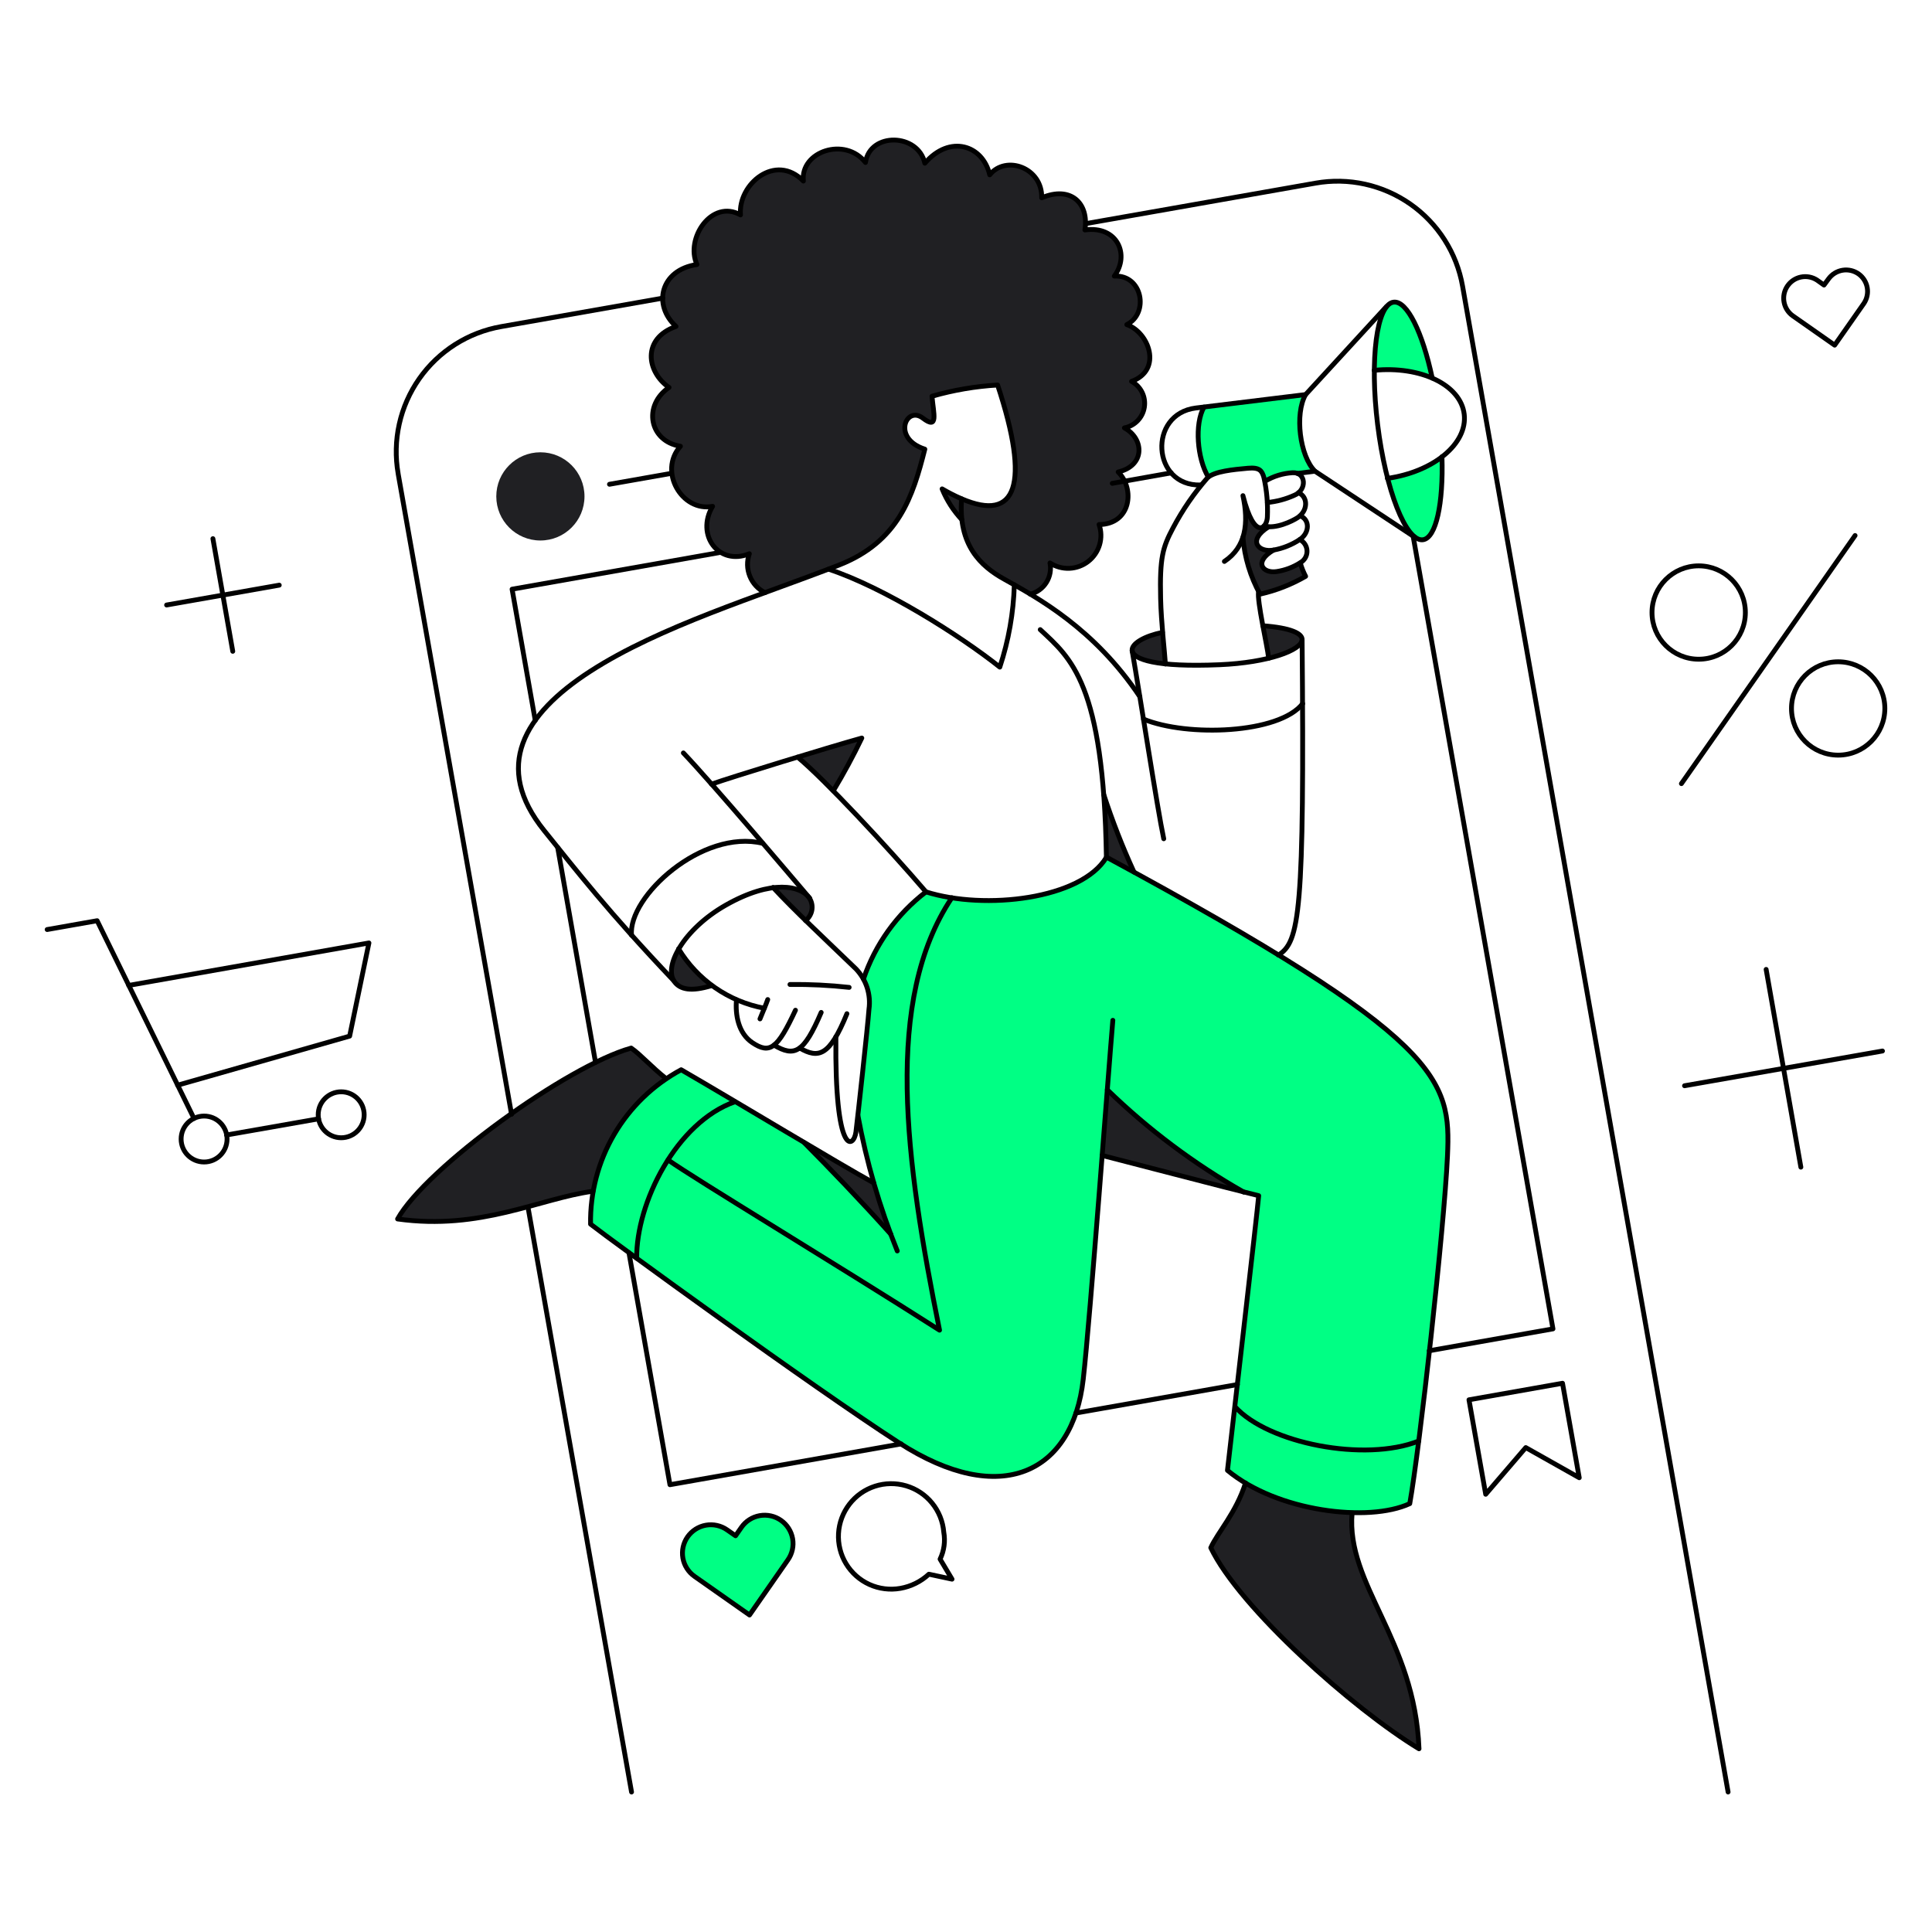 <svg xmlns="http://www.w3.org/2000/svg" fill="none" viewBox="0.125 0.125 199.75 199.75" stroke-width="0.5" height="400" width="400"><g id="Marketing-Digital-ads-performance-01"><g id="color 2"><path id="Vector" fill="#00ff84" d="M146.029 109C139.583 102.236 122.653 93.222 114.497 88.742C111.725 93.434 101.52 94.054 95.858 92.333C92.857 94.649 90.603 97.797 89.378 101.385C90.801 103.446 89.378 110.445 88.84 115.56C89.588 119.712 90.723 123.785 92.229 127.726C89.129 124.268 85.883 120.867 83.261 118.283C72.061 111.622 74.599 113.083 70.55 110.721C70.018 110.991 69.504 111.296 69.011 111.633C66.557 113.292 64.556 115.537 63.189 118.165C61.822 120.792 61.133 123.719 61.183 126.681C62.764 127.981 84.121 143.481 93.065 149.272C103.648 156.093 111.058 152.388 112.141 142.717C112.688 137.691 114.511 114.142 114.611 112.792C117.397 115.744 126.126 122.726 130.267 123.736C129.995 126.592 127.223 150.609 127.037 152.16C132.137 156.439 141.613 157.57 145.885 155.599C146.933 149.399 149.414 127.125 149.761 119.632C149.932 115.9 149.844 113 146.029 109Z"></path><path id="Vector_2" fill="#00ff84" d="M144.194 31.364C142.394 31.724 142.194 36.564 142.18 38.413C144.215 38.173 146.279 38.448 148.18 39.213C147.177 34.48 145.581 31.193 144.194 31.364Z"></path><path id="Vector_3" fill="#00ff84" d="M149.191 47.343C147.538 48.542 145.614 49.312 143.591 49.585C144.04 51.337 145.427 56.043 147.22 55.931C148.6 55.76 149.343 52.188 149.191 47.343Z"></path><path id="Vector_4" fill="#00ff84" d="M135.112 40.921L124.605 42.213C123.617 43.961 123.905 47.533 125.042 49.433C125.842 48.844 127.642 48.673 129.108 48.521C130.324 48.407 130.571 48.787 130.761 49.471C130.799 49.604 130.818 49.737 130.856 49.889C131.748 49.357 133.597 48.732 134.276 49.072L136.076 48.844C134.5 47.286 133.972 42.916 135.112 40.921Z"></path><path id="Vector_5" fill="#00ff84" d="M77.618 167.1L71.937 163.11C71.299 162.664 70.865 161.983 70.729 161.217C70.593 160.45 70.767 159.661 71.213 159.023C71.659 158.386 72.341 157.951 73.107 157.815C73.873 157.68 74.662 157.854 75.3 158.3L76.174 158.908L76.782 158.034C77.228 157.397 77.909 156.962 78.675 156.827C79.441 156.692 80.23 156.866 80.867 157.312C81.504 157.758 81.939 158.439 82.074 159.205C82.209 159.971 82.035 160.76 81.589 161.397L77.618 167.1Z"></path></g><g id="color 1"><path id="Vector_6" fill="#202023" d="M55.996 56.007C58.514 56.007 60.556 53.965 60.556 51.447C60.556 48.929 58.514 46.887 55.996 46.887C53.478 46.887 51.436 48.929 51.436 51.447C51.436 53.965 53.478 56.007 55.996 56.007Z"></path><path id="Vector_7" fill="#202023" d="M139.919 156.517C136.047 156.422 132.26 155.364 128.899 153.439C127.892 156.539 125.992 158.588 125.308 160.127C128.272 166.359 140.033 176.827 146.835 180.927C146.424 169.818 139.532 164.65 139.919 156.517Z"></path><path id="Vector_8" fill="#202023" d="M65.382 108.485C66.351 109.131 67.453 110.404 68.992 111.639C67.024 112.989 65.343 114.714 64.045 116.716C62.747 118.719 61.859 120.958 61.43 123.305C55.863 124.046 49.84 127.371 41.23 126.174C44.14 120.911 58.751 110.328 65.382 108.485Z"></path><path id="Vector_9" fill="#202023" d="M90.462 122.45C90.956 124.122 91.545 125.889 92.229 127.732C89.129 124.293 85.883 120.873 83.261 118.251C86.282 120.037 88.942 121.6 90.462 122.45Z"></path><path id="Vector_10" fill="#202023" d="M114.592 112.8C114.421 114.871 114.25 117.189 114.06 119.6C115.333 119.923 124.339 122.279 128.709 123.381C123.575 120.464 118.832 116.909 114.592 112.8V112.8Z"></path><path id="Vector_11" fill="#202023" d="M114.231 82.265C115.124 85.001 116.171 87.684 117.366 90.302C116.435 89.789 115.485 89.276 114.497 88.744C114.459 86.312 114.364 84.165 114.231 82.265Z"></path><path id="Vector_12" fill="#202023" d="M70.284 98.244C69.484 99.631 69.315 100.904 69.884 101.644C70.473 102.385 71.537 102.67 73.703 102.005C72.353 100.96 71.196 99.687 70.284 98.244V98.244Z"></path><path id="Vector_13" fill="#202023" d="M83.85 93.019C84.064 93.385 84.138 93.816 84.057 94.232C83.977 94.648 83.748 95.02 83.413 95.28C82.178 94.064 81.038 92.924 80.069 91.88C82.256 91.593 83.187 92.217 83.85 93.019Z"></path><path id="Vector_14" fill="#202023" d="M89.227 76.432C88.339 78.299 87.356 80.119 86.282 81.885C84.8 80.385 83.489 79.13 82.596 78.385C85.237 77.591 87.8 76.831 89.227 76.432Z"></path><path id="Vector_15" fill="#202023" d="M120.311 65.507C118.468 65.887 117.119 66.666 117.176 67.388C117.176 68.449 120.464 68.761 120.596 68.775C120.539 68.091 120.425 66.875 120.311 65.507Z"></path><path id="Vector_16" fill="#202023" d="M134.751 66.286C134.714 66.932 133.421 67.673 131.293 68.205C131.217 67.54 130.951 66.191 130.685 64.842C133.592 65.051 134.79 65.621 134.751 66.286Z"></path><path id="Vector_17" fill="#202023" d="M134.561 58.306C133.822 58.775 132.994 59.086 132.129 59.218C130.685 59.446 129.697 58.23 131.806 56.995C130.267 57.295 129.032 56.026 131.274 54.601C131.093 54.599 130.913 54.567 130.742 54.506C130.286 54.981 129.412 54.62 128.576 51.371C128.93 52.727 128.943 54.15 128.614 55.513C128.692 57.548 129.252 59.536 130.248 61.313C130.287 61.402 130.338 61.485 130.4 61.56C132.052 61.178 133.639 60.558 135.112 59.717C134.884 59.265 134.699 58.793 134.561 58.306Z"></path><path id="Vector_18" fill="#202023" d="M117.1 39.553C120.33 38.375 118.905 34.48 116.606 33.682C118.924 32.523 118.221 28.514 115.314 28.666C116.948 26.481 115.637 23.422 112.274 23.897C112.711 21.123 110.811 19.297 107.809 20.572C107.885 17.456 104.109 16.107 102.432 18.197C101.732 15.119 98.309 13.997 95.725 16.997C95.025 13.862 90.044 13.767 89.588 16.921C87.479 14.221 82.843 15.762 83.166 18.84C80.297 15.895 76.402 19.125 76.666 22.34C73.683 20.668 70.928 24.791 72.166 27.47C68.385 28.021 67.566 31.67 70 33.87C66.447 35.124 66.96 38.582 69.278 40.178C66.561 42.04 67.226 45.745 70.456 46.239C68.138 48.839 70.608 53.079 73.781 52.471C72.014 55.416 74.427 58.665 77.581 57.371C77.311 58.124 77.326 58.949 77.624 59.692C77.921 60.434 78.48 61.042 79.195 61.4C81.456 60.583 86.833 58.55 86.833 58.55C93.027 56.137 94.509 51.444 95.706 46.561C92.267 45.461 93.768 42.02 95.497 43.35C97.15 44.623 96.618 42.913 96.447 41.089C98.656 40.442 100.932 40.053 103.23 39.93C106.044 48.403 105.565 52.542 102.141 52.387C100.495 52.152 98.918 51.573 97.511 50.687C97.984 51.873 98.68 52.956 99.563 53.878C99.563 55.851 100.957 58.351 103.914 59.997L104.978 60.586C105.491 60.871 106.061 61.194 106.65 61.555C107.337 61.378 107.931 60.945 108.309 60.344C108.687 59.744 108.821 59.021 108.683 58.325C109.278 58.715 109.98 58.909 110.69 58.88C111.401 58.85 112.084 58.598 112.645 58.16C113.205 57.722 113.613 57.118 113.812 56.436C114.012 55.753 113.992 55.025 113.756 54.354C117.062 54.316 117.499 50.668 115.732 48.92C118.525 48.255 118.411 45.481 116.359 44.36C118.943 43.543 119.076 40.674 117.1 39.553Z"></path></g><g id="outlines"><path id="Vector_19" stroke="#000000" stroke-linecap="round" stroke-linejoin="round" d="M128.063 143.274L111.362 146.219"></path><path id="Vector_20" stroke="#000000" stroke-linecap="round" stroke-linejoin="round" d="M146.227 55.551L160.686 137.517L147.899 139.778"></path><path id="Vector_21" stroke="#000000" stroke-linecap="round" stroke-linejoin="round" d="M115.124 50.098L121.204 49.015"></path><path id="Vector_22" stroke="#000000" stroke-linecap="round" stroke-linejoin="round" d="M55.464 74.608L53.07 61.042L74.474 57.262"></path><path id="Vector_23" stroke="#000000" stroke-linecap="round" stroke-linejoin="round" d="M61.696 109.967L57.782 87.737"></path><path id="Vector_24" stroke="#000000" stroke-linecap="round" stroke-linejoin="round" d="M93.293 149.411L69.391 153.629L65.154 129.651"></path><path id="Vector_25" stroke="#000000" stroke-linecap="round" stroke-linejoin="round" d="M178.793 185.4L151.338 29.7C151.04 28.003 150.411 26.38 149.485 24.927C148.56 23.473 147.357 22.216 145.945 21.227C144.533 20.239 142.94 19.539 141.257 19.167C139.575 18.795 137.835 18.759 136.138 19.06L112.398 23.242M65.42 185.4L54.718 124.956M68.655 30.948L51.949 33.891C50.251 34.189 48.628 34.818 47.173 35.743C45.718 36.668 44.46 37.871 43.47 39.282C42.48 40.694 41.778 42.287 41.404 43.97C41.03 45.653 40.991 47.393 41.29 49.091V49.11L53.015 115.335"></path><path id="Vector_26" stroke="#000000" stroke-linecap="round" stroke-linejoin="round" d="M175.753 68.281C178.418 68.281 180.579 66.12 180.579 63.455C180.579 60.79 178.418 58.629 175.753 58.629C173.088 58.629 170.927 60.79 170.927 63.455C170.927 66.12 173.088 68.281 175.753 68.281Z"></path><path id="Vector_27" stroke="#000000" stroke-linecap="round" stroke-linejoin="round" d="M190.174 78.199C192.839 78.199 195 76.038 195 73.373C195 70.708 192.839 68.547 190.174 68.547C187.509 68.547 185.348 70.708 185.348 73.373C185.348 76.038 187.509 78.199 190.174 78.199Z"></path><path id="Vector_28" stroke="#000000" stroke-linecap="round" stroke-linejoin="round" d="M173.967 81.144L191.922 55.494"></path><path id="Vector_29" stroke="#000000" stroke-linecap="round" stroke-linejoin="round" d="M192.3 28.457C191.82 28.112 191.224 27.971 190.64 28.063C190.057 28.156 189.534 28.475 189.184 28.951L188.709 29.597C188.709 29.597 188.009 29.103 187.987 29.084C187.496 28.765 186.899 28.652 186.325 28.77C185.751 28.887 185.246 29.226 184.92 29.712C184.593 30.198 184.47 30.793 184.579 31.369C184.687 31.945 185.017 32.455 185.498 32.789L189.811 35.81L192.832 31.497C193.154 31.02 193.278 30.437 193.179 29.87C193.08 29.303 192.765 28.797 192.3 28.457V28.457Z"></path><path id="Vector_30" stroke="#000000" stroke-linecap="round" stroke-linejoin="round" d="M97.321 161.324C97.738 160.456 97.871 159.479 97.701 158.531C97.612 157.434 97.192 156.39 96.498 155.536C95.804 154.682 94.868 154.057 93.813 153.745C92.758 153.433 91.633 153.447 90.585 153.786C89.538 154.125 88.618 154.772 87.946 155.644C87.274 156.515 86.882 157.57 86.82 158.669C86.758 159.767 87.03 160.859 87.6 161.8C88.17 162.742 89.012 163.489 90.014 163.943C91.017 164.397 92.133 164.537 93.217 164.345C94.319 164.151 95.342 163.643 96.162 162.882L98.556 163.395L97.321 161.324Z"></path><path id="Vector_31" stroke="#000000" stroke-linecap="round" stroke-linejoin="round" d="M153.732 154.617L157.874 149.791L163.403 152.907L161.674 143.141L152.003 144.851L153.732 154.617Z"></path><path id="Vector_32" stroke="#000000" stroke-linecap="round" stroke-linejoin="round" d="M63.14 50.193L69.531 49.066"></path><path id="Vector_33" stroke="#000000" stroke-linecap="round" stroke-linejoin="round" d="M21.226 120.265C22.538 120.265 23.601 119.202 23.601 117.89C23.601 116.578 22.538 115.515 21.226 115.515C19.914 115.515 18.851 116.578 18.851 117.89C18.851 119.202 19.914 120.265 21.226 120.265Z"></path><path id="Vector_34" stroke="#000000" stroke-linecap="round" stroke-linejoin="round" d="M35.4 117.757C36.712 117.757 37.775 116.694 37.775 115.382C37.775 114.07 36.712 113.007 35.4 113.007C34.088 113.007 33.025 114.07 33.025 115.382C33.025 116.694 34.088 117.757 35.4 117.757Z"></path><path id="Vector_35" stroke="#000000" stroke-linecap="round" stroke-linejoin="round" d="M23.544 117.472L33.063 115.8"></path><path id="Vector_36" stroke="#000000" stroke-linecap="round" stroke-linejoin="round" d="M5 96.23L10.168 95.318L20.181 115.762"></path><path id="Vector_37" stroke="#000000" stroke-linecap="round" stroke-linejoin="round" d="M18.49 112.323L36.274 107.25L38.269 97.617L13.436 102.006"></path><path id="Vector_38" stroke="#000000" stroke-linecap="round" stroke-linejoin="round" d="M22.138 55.817L24.19 67.464"></path><path id="Vector_39" stroke="#000000" stroke-linecap="round" stroke-linejoin="round" d="M28.997 60.624L17.35 62.676"></path><path id="Vector_40" stroke="#000000" stroke-linecap="round" stroke-linejoin="round" d="M182.726 100.353L186.317 120.797"></path><path id="Vector_41" stroke="#000000" stroke-linecap="round" stroke-linejoin="round" d="M194.753 108.789L174.29 112.38"></path><path id="Vector_42" stroke="#000000" stroke-linecap="round" stroke-linejoin="round" d="M131.293 68.186C131.141 66.78 130.077 62.315 130.248 61.286"></path><path id="Vector_43" stroke="#000000" stroke-linecap="round" stroke-linejoin="round" d="M128.633 55.684C128.798 57.744 129.4 59.746 130.4 61.555C132.055 61.182 133.643 60.561 135.112 59.712C134.881 59.27 134.697 58.805 134.561 58.325"></path><path id="Vector_44" stroke="#000000" stroke-linecap="round" stroke-linejoin="round" d="M149.21 47.343C149.362 52.188 148.602 55.764 147.234 55.931C145.487 56.145 143.396 50.82 142.56 44.037C141.724 37.254 142.465 31.576 144.213 31.364C145.6 31.195 147.196 34.48 148.203 39.211"></path><path id="Vector_45" stroke="#000000" stroke-linecap="round" stroke-linejoin="round" d="M136.081 48.844C134.504 47.286 133.972 42.916 135.112 40.921"></path><path id="Vector_46" stroke="#000000" stroke-linecap="round" stroke-linejoin="round" d="M125.042 49.433C123.902 47.533 123.617 43.961 124.605 42.213"></path><path id="Vector_47" stroke="#000000" stroke-linecap="round" stroke-linejoin="round" d="M142.2 38.413C147.007 37.938 151.149 39.913 151.51 42.954C151.871 45.995 148.356 48.901 143.568 49.585"></path><path id="Vector_48" stroke="#000000" stroke-linecap="round" stroke-linejoin="round" d="M134.276 49.072L136.081 48.844L146.398 55.665"></path><path id="Vector_49" stroke="#000000" stroke-linecap="round" stroke-linejoin="round" d="M143.472 31.82L135.112 40.92L123.769 42.307C118.791 42.915 119.209 50.401 124.244 50.268"></path><path id="Vector_50" stroke="#000000" stroke-linecap="round" stroke-linejoin="round" d="M120.311 65.507C118.449 65.887 117.119 66.666 117.176 67.369C117.252 68.3 119.646 69.13 126.22 68.851C131.236 68.638 134.7 67.351 134.751 66.267C134.781 65.62 133.573 65.032 130.685 64.823"></path><path id="Vector_51" stroke="#000000" stroke-linecap="round" stroke-linejoin="round" d="M83.413 95.3C83.749 95.041 83.979 94.668 84.059 94.252C84.139 93.836 84.065 93.404 83.85 93.039C82.975 91.664 79.895 91.019 75.167 93.704C70.794 96.187 68.661 100.098 69.885 101.665C70.46 102.402 71.538 102.691 73.704 102.026"></path><path id="Vector_52" stroke="#000000" stroke-linecap="round" stroke-linejoin="round" d="M80.05 91.879C82.273 94.273 85.337 97.137 88.619 100.296C89.146 100.845 89.541 101.507 89.775 102.231C90.008 102.955 90.074 103.723 89.968 104.476C89.854 106.148 88.79 115.8 88.619 117.168C88.391 118.877 86.419 119.789 86.548 107.326"></path><path id="Vector_53" stroke="#000000" stroke-linecap="round" stroke-linejoin="round" d="M70.284 98.225C71.245 99.816 72.532 101.185 74.06 102.244C75.588 103.302 77.323 104.026 79.15 104.367"></path><path id="Vector_54" stroke="#000000" stroke-linecap="round" stroke-linejoin="round" d="M79.5 103.469C79.386 103.83 78.778 105.255 78.7 105.469"></path><path id="Vector_55" stroke="#000000" stroke-linecap="round" stroke-linejoin="round" d="M76.269 103.507C76.136 105.046 76.459 106.964 77.922 107.934C79.727 109.134 80.506 108.561 82.368 104.571"></path><path id="Vector_56" stroke="#000000" stroke-linecap="round" stroke-linejoin="round" d="M80.145 108.181C82.273 109.435 83.223 109.017 85.028 104.799"></path><path id="Vector_57" stroke="#000000" stroke-linecap="round" stroke-linejoin="round" d="M82.805 108.485C84.743 109.585 85.883 109.359 87.688 104.932"></path><path id="Vector_58" stroke="#000000" stroke-linecap="round" stroke-linejoin="round" d="M81.8 101.911C83.844 101.887 85.887 101.987 87.918 102.211"></path><path id="Vector_59" stroke="#000000" stroke-linecap="round" stroke-linejoin="round" d="M70.778 77.971C73.856 81.2 82.121 90.967 83.85 93"></path><path id="Vector_60" stroke="#000000" stroke-linecap="round" stroke-linejoin="round" d="M73.685 81.2C75.718 80.478 85.75 77.4 89.227 76.431C88.334 78.293 87.346 80.117 86.282 81.884"></path><path id="Vector_61" stroke="#000000" stroke-linecap="round" stroke-linejoin="round" d="M88.828 115.477C89.709 120.263 91.071 124.948 92.894 129.461"></path><path id="Vector_62" stroke="#000000" stroke-linecap="round" stroke-linejoin="round" d="M82.6 78.408C85.336 80.669 91.872 87.68 95.862 92.335C92.862 94.628 90.612 97.764 89.402 101.341"></path><path id="Vector_63" stroke="#000000" stroke-linecap="round" stroke-linejoin="round" d="M65.42 96.819C65.04 92.829 72.735 85.799 78.986 87.319"></path><path id="Vector_64" stroke="#000000" stroke-linecap="round" stroke-linejoin="round" d="M120.615 68.775C120.539 67.521 120.178 64.519 120.121 61.992C120.026 57.774 120.328 56.728 121.413 54.692C122.397 52.829 123.596 51.088 124.985 49.505C125.735 48.85 127.626 48.674 129.146 48.536C130.362 48.426 130.598 48.799 130.799 49.486C131.098 50.826 131.22 52.199 131.16 53.571C131.12 54.73 129.83 56.098 128.633 51.371C129.241 54.202 128.956 56.671 126.714 58.171"></path><path id="Vector_65" stroke="#000000" stroke-linecap="round" stroke-linejoin="round" d="M134.542 53.461C135.549 53.822 135.559 55.204 134.504 55.912C133.687 56.453 132.768 56.821 131.804 56.995C130.262 57.283 129.03 56.026 131.272 54.601"></path><path id="Vector_66" stroke="#000000" stroke-linecap="round" stroke-linejoin="round" d="M134.5 55.912C134.723 56.02 134.911 56.187 135.045 56.395C135.178 56.603 135.252 56.844 135.258 57.092C135.264 57.339 135.202 57.583 135.078 57.797C134.954 58.011 134.774 58.188 134.557 58.306C133.819 58.776 132.991 59.087 132.125 59.218C130.68 59.442 129.693 58.23 131.802 56.995"></path><path id="Vector_67" stroke="#000000" stroke-linecap="round" stroke-linejoin="round" d="M130.932 49.87C131.792 49.358 132.763 49.059 133.763 49C135.168 48.917 135.283 50.8 133.934 51.337C133.056 51.734 132.119 51.984 131.16 52.078"></path><path id="Vector_68" stroke="#000000" stroke-linecap="round" stroke-linejoin="round" d="M134.371 51.067C135.378 51.485 135.378 52.929 134.276 53.651C133.725 54.012 131.996 54.851 130.818 54.506"></path><path id="Vector_69" stroke="#000000" stroke-linecap="round" stroke-linejoin="round" d="M107.676 65.222C110.83 68.167 114.231 70.751 114.516 88.744C149.362 107.573 150.141 111.696 149.78 119.638C149.438 127.162 146.892 149.924 145.88 155.586C141.624 157.562 132.162 156.422 127.032 152.147C127.678 146.447 130.072 125.87 130.262 123.747C127.051 122.968 115.518 119.947 114.074 119.586"></path><path id="Vector_70" stroke="#000000" stroke-linecap="round" stroke-linejoin="round" d="M127.816 145.573C131.236 149.354 141.23 151.33 146.816 149.107"></path><path id="Vector_71" stroke="#000000" stroke-linecap="round" stroke-linejoin="round" d="M115.181 105.616C114.725 110.916 112.857 136.205 112.122 142.723C111.031 152.393 103.622 156.113 93.046 149.278C84.128 143.513 63.33 128.378 61.183 126.687C61.133 123.424 61.98 120.21 63.632 117.395C65.283 114.581 67.677 112.274 70.55 110.727C76.383 114.109 86.776 120.398 90.462 122.427"></path><path id="Vector_72" stroke="#000000" stroke-linecap="round" stroke-linejoin="round" d="M65.952 130.221C65.895 124.483 70.075 116.142 76.117 114.033"></path><path id="Vector_73" stroke="#000000" stroke-linecap="round" stroke-linejoin="round" d="M95.858 92.335C101.976 94.273 111.932 93.076 114.516 88.763"></path><path id="Vector_74" stroke="#000000" stroke-linecap="round" stroke-linejoin="round" d="M98.537 92.943C91.469 103.526 93.711 120.075 97.264 137.65C86.206 130.6 72.108 122.108 69.2 120.056"></path><path id="Vector_75" stroke="#000000" stroke-linecap="round" stroke-linejoin="round" d="M128.9 153.458C127.912 156.558 125.993 158.607 125.309 160.146C128.273 166.359 140.053 176.828 146.836 180.932C146.399 169.632 139.274 163.946 139.92 156.555"></path><path id="Vector_76" stroke="#000000" stroke-linecap="round" stroke-linejoin="round" d="M68.992 111.639C67.453 110.423 66.351 109.15 65.382 108.485C58.751 110.328 44.14 120.911 41.233 126.155C49.84 127.355 55.882 124.046 61.433 123.286"></path><path id="Vector_77" stroke="#000000" stroke-linecap="round" stroke-linejoin="round" d="M134.751 66.286C134.998 94.577 134.485 97.486 132.3 98.871"></path><path id="Vector_78" stroke="#000000" stroke-linecap="round" stroke-linejoin="round" d="M117.176 67.388C117.955 71.796 119.798 83.842 120.444 86.844"></path><path id="Vector_79" stroke="#000000" stroke-linecap="round" stroke-linejoin="round" d="M118.354 74.475C122.854 76.337 132.376 75.995 134.808 72.875"></path><path id="Vector_80" stroke="#000000" stroke-linecap="round" stroke-linejoin="round" d="M114.611 112.8C118.847 116.914 123.591 120.47 128.728 123.383"></path><path id="Vector_81" stroke="#000000" stroke-linecap="round" stroke-linejoin="round" d="M83.261 118.251C85.861 120.873 89.132 124.274 92.229 127.732"></path><path id="Vector_82" stroke="#000000" stroke-linecap="round" stroke-linejoin="round" d="M114.231 82.246C115.121 84.983 116.167 87.666 117.366 90.283"></path><path id="Vector_83" stroke="#000000" stroke-linecap="round" stroke-linejoin="round" d="M99.545 51.7C98.853 51.398 98.181 51.054 97.53 50.672C98.009 51.851 98.701 52.931 99.573 53.858"></path><path id="Vector_84" stroke="#000000" stroke-linecap="round" stroke-linejoin="round" d="M69.783 101.518C63.043 94.431 59.719 90.125 56.395 86.008C51.075 79.415 54.247 73.998 61.145 69.535C68.345 64.878 78.545 61.796 86.852 58.553C93.044 56.135 94.509 51.447 95.744 46.564C92.305 45.464 93.802 42.029 95.535 43.353C97.184 44.612 96.635 42.897 96.485 41.092C98.696 40.456 100.971 40.067 103.268 39.933C106.677 50.245 105.236 54.147 99.545 51.696C99.178 56.496 101.536 58.665 103.933 59.996C107.41 61.934 113.243 65.088 117.974 72.156"></path><path id="Vector_85" stroke="#000000" stroke-linecap="round" stroke-linejoin="round" d="M85.788 58.971C91.545 60.871 99.388 65.83 103.496 69.098C104.407 66.349 104.912 63.481 104.996 60.586"></path><path id="Vector_86" stroke="#000000" stroke-linecap="round" stroke-linejoin="round" d="M79.214 61.4C78.501 61.04 77.944 60.433 77.647 59.692C77.35 58.951 77.333 58.127 77.6 57.375C74.446 58.667 72.033 55.437 73.8 52.475C70.627 53.083 68.157 48.846 70.475 46.262C67.245 45.749 66.575 42.044 69.297 40.182C66.979 38.582 66.466 35.128 70.019 33.874C67.587 31.674 68.404 28.022 72.185 27.474C70.95 24.795 73.705 20.674 76.685 22.344C76.419 19.152 80.314 15.903 83.185 18.844C82.862 15.766 87.498 14.227 89.607 16.925C90.063 13.771 95.041 13.866 95.744 17.001C98.328 14.001 101.744 15.12 102.451 18.201C104.123 16.111 107.904 17.46 107.828 20.576C110.828 19.303 112.728 21.127 112.293 23.901C115.656 23.426 116.967 26.485 115.333 28.67C118.259 28.518 118.943 32.527 116.625 33.686C118.925 34.486 120.349 38.379 117.119 39.557C117.587 39.811 117.965 40.203 118.202 40.68C118.439 41.157 118.522 41.695 118.441 42.221C118.36 42.748 118.118 43.236 117.749 43.619C117.38 44.003 116.901 44.263 116.378 44.364C118.43 45.485 118.544 48.264 115.732 48.924C117.499 50.672 117.062 54.324 113.756 54.358C113.992 55.029 114.012 55.757 113.813 56.44C113.613 57.123 113.205 57.726 112.645 58.164C112.084 58.602 111.401 58.854 110.69 58.884C109.98 58.913 109.278 58.719 108.683 58.329C108.821 59.025 108.687 59.748 108.309 60.348C107.931 60.949 107.337 61.382 106.65 61.559"></path><path id="Vector_87" stroke="#000000" stroke-linejoin="round" d="M77.618 167.1L71.937 163.11C71.299 162.664 70.865 161.983 70.729 161.217C70.593 160.45 70.767 159.661 71.213 159.023C71.659 158.386 72.341 157.951 73.107 157.815C73.873 157.68 74.662 157.854 75.3 158.3L76.174 158.908L76.782 158.034C77.228 157.397 77.909 156.962 78.675 156.827C79.441 156.692 80.23 156.866 80.867 157.312C81.504 157.758 81.939 158.439 82.074 159.205C82.209 159.971 82.035 160.76 81.589 161.397L77.618 167.1Z"></path></g></g></svg>